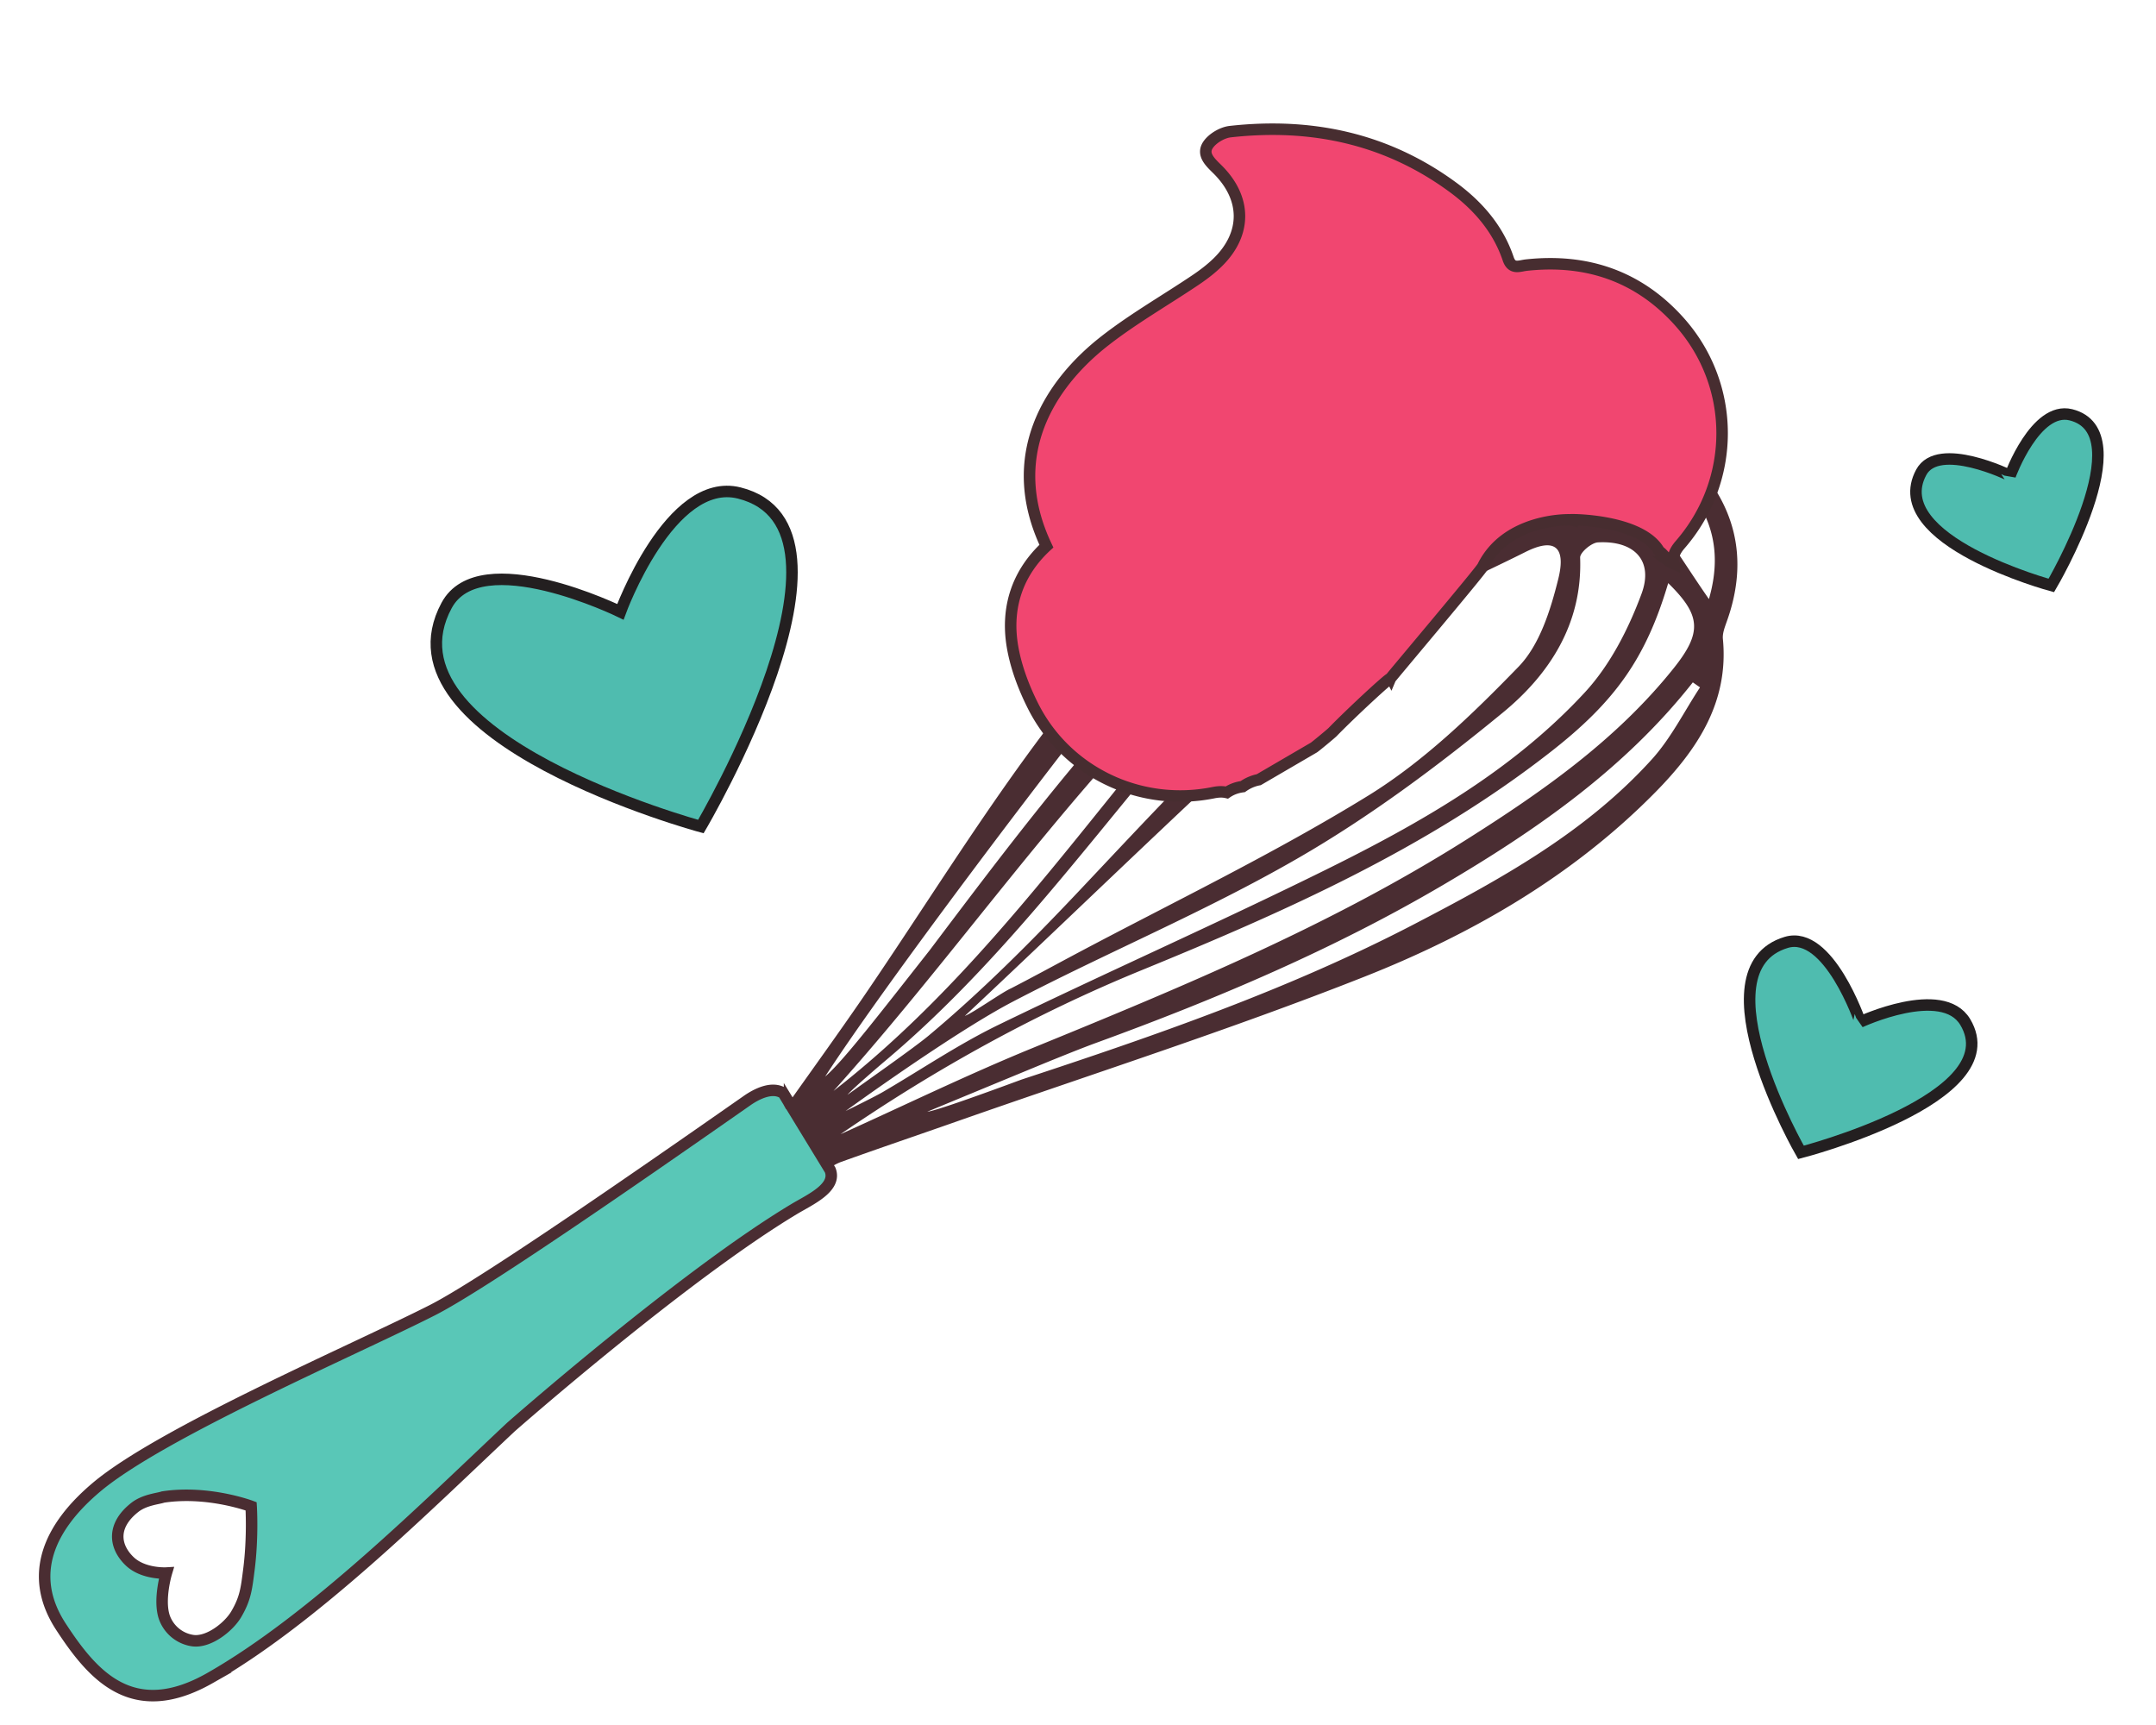 <svg
  xmlns="http://www.w3.org/2000/svg"
  width="250"
  height="200"
  version="1.1"
  viewBox="120 100 250 200"
>
  <defs>
    <clipPath id="clipPath18" clipPathUnits="userSpaceOnUse">
      <path d="M0 425.2h425.2V0H0z"></path>
    </clipPath>
  </defs>
  <g transform="matrix(1.333 0 0 -1.333 0 566.933)">
    <g>
      <g clipPath="url(#clipPath18)">
        <g transform="translate(104.337 209.567)">
          <path
            fill="#59c7b7"
            fillOpacity="1"
            fillRule="evenodd"
            stroke="none"
            d="M0 0c-.555 1.527.156 3.9.156 3.9s-2.015-.119-3.208 1.039c-1.348 1.308-1.523 3.119.475 4.678.849.662 2.029.746 2.445.895 3.936.599 7.663-.808 7.663-.808s.173-2.646-.194-5.513C7.126 2.542 7.043 1.694 6.233.314c-.648-1.1-2.39-2.48-3.773-2.293A3.097 3.097 0 000 0m3.96-5.229C12.953-.107 22.775 9.692 30.11 16.579c.104.099 15.049 13.218 24.67 18.986 1.34.805 3.723 1.849 3.121 3.388l-3.534 5.792c0-.003-.003-.006-.009-.006-.03.053-.06.114-.089.167l-.439.722c-.972.644-2.348-.071-3.154-.634-10.527-7.355-23.202-16.116-27.405-18.244-6.827-3.463-23.543-10.635-29.18-15.376C-10.065 7.881-11.944 3.7-9-.789c2.738-4.182 6.205-8.285 12.96-4.44"
          ></path>
        </g>
        <g transform="translate(104.337 209.567)">
          <path
            fill="none"
            stroke="#4a2d32"
            strokeDasharray="none"
            strokeLinecap="butt"
            strokeLinejoin="miter"
            strokeMiterlimit="10"
            strokeOpacity="1"
            strokeWidth="1"
            d="M0 0c-.555 1.527.156 3.9.156 3.9s-2.015-.119-3.208 1.039c-1.348 1.308-1.523 3.119.475 4.678.849.662 2.029.746 2.445.895 3.936.599 7.663-.808 7.663-.808s.173-2.646-.194-5.513C7.126 2.542 7.043 1.694 6.233.314c-.648-1.1-2.39-2.48-3.773-2.293A3.097 3.097 0 000 0zm3.96-5.229C12.953-.107 22.775 9.692 30.11 16.579c.104.099 15.049 13.218 24.67 18.986 1.34.805 3.723 1.849 3.121 3.388l-3.534 5.792c0-.003-.003-.006-.009-.006-.03.053-.06.114-.089.167l-.439.722c-.972.644-2.348-.071-3.154-.634-10.527-7.355-23.202-16.116-27.405-18.244-6.827-3.463-23.543-10.635-29.18-15.376C-10.065 7.881-11.944 3.7-9-.789c2.738-4.182 6.205-8.285 12.96-4.44z"
          ></path>
        </g>
        <g transform="translate(189.313 265.894)">
          <path
            fill="#4a2d32"
            fillOpacity="1"
            fillRule="evenodd"
            stroke="none"
            d="M0 0c12.504 5.118 24.834 10.583 35.594 18.992 5.616 4.383 8.292 8.142 10.23 14.683 2.865-2.81 2.98-4.29.428-7.463-4.957-6.175-11.328-10.643-17.943-14.822C16.417 3.873 3.488-1.466-9.478-6.766c-5.64-2.307-11.136-4.984-16.699-7.492C-17.941-8.602-9.25-3.786 0 0m14.427 34.504C-.372 20.473-10.465 2.19-26.784-10.493-13.197 4.62-2.201 22.123 14.427 34.504m-16.654-9.637C2.762 31.084 8.44 36.688 15.124 41.123c2.207 1.466 4.681 2.58 7.142 3.606 1.313.55 2.846.575 4.334.598C7.072 35.514-5.723 18.591-18.42 1.741c-4.349-5.522-7.587-9.721-9.092-10.982C-22.257-1.145-8.07 17.591-2.227 24.867m37.348 14.19C18.061 32.539 6.432 19.446-5.553 6.766c-4.083-4.322-8.392-8.637-12.957-12.45-1.303-1.086-5.489-4.007-7.059-5.15.491.595 3.24 2.921 3.361 3.022C-12.974-.024-5.744 9.578 1.927 18.786c7.046 8.455 14.525 16.494 23.694 22.759.279.19.544.393.823.576 4.381 2.834 6.487 2.129 8.677-3.064M-11.356-1.579c-.703-.293-3.281-2.125-4.005-2.39C-4.854 5.864 8.436 18.894 19.284 28.335c4.005 3.487 9.262 5.603 14.104 8.038 2.548 1.281 3.575.47 2.868-2.357-.668-2.685-1.613-5.716-3.448-7.611-3.997-4.12-8.25-8.241-13.098-11.226C11.451 10.094 2.66 5.88-5.915 1.312-7.835.288-9.424-.581-11.356-1.579m51.063 38.797c3.154.175 4.876-1.575 3.789-4.493-1.135-3.055-2.732-6.185-4.921-8.552-6.277-6.796-14.272-11.34-22.47-15.397C6.656 4.105-2.997-.16-12.483-4.77c-3.423-1.667-6.607-3.822-9.903-5.754-.593-.372-3.349-1.719-3.349-1.719 3.787 2.737 10.529 7.416 14.547 9.512C-3.03 1.53 5.519 5.086 13.479 9.67c6.341 3.645 12.294 8.091 17.958 12.74 4.043 3.318 6.941 7.732 6.726 13.481-.021.442.983 1.295 1.544 1.327m-5.044 6.632c3.347.216 5.795-1.428 7.401-4.816-3.996-.936-5.901 1.438-7.401 4.816m11.281-.083c2.919-2.962 4.924-6.28 3.422-11.481-2.116 3.042-3.619 5.627-5.541 7.859-2 2.324-4.393 4.31-6.561 6.392 2.966.416 6.118-.167 8.68-2.77m-1.53-25.406C38.636 11.972 31.188 7.89 23.669 3.98 12.78-1.677 1.223-5.67-10.398-9.496c-.226-.077-7.384-2.754-8.226-2.804 1.216.502 9.786 4.053 11.003 4.544 1.246.501 2.488 1.006 3.747 1.466C6.53-2.496 16.701 1.812 26.27 7.438c8.105 4.767 15.777 10.098 21.695 17.604.207-.145.416-.29.626-.434-1.377-2.095-2.518-4.409-4.177-6.247M-27.395-17.43c.065.068.157.149.272.227.289.212.696.425.99.53 3.313 1.194 6.651 2.322 9.973 3.49C-4.304-9.021 7.684-5.187 19.359-.575c9.377 3.705 18.149 8.756 25.34 16.054 3.608 3.665 6.418 7.794 5.881 13.349-.044.472.157.99.321 1.458 2.025 5.578.74 10.437-3.409 14.501-4.055 3.979-8.879 4.215-14.035 2.494-1.152-.385-2.518-.787-3.639-.531-4.533 1.04-8.669-.017-12.629-2.049-6.9-3.539-12.389-8.837-17.644-14.408-9.33-9.885-16.178-21.579-23.798-32.71-2.105-3.065-4.287-6.083-6.435-9.117a20.12 20.12 0 00-.187-.264z"
          ></path>
        </g>
        <g transform="translate(236.144 322.27)">
          <path
            fill="#f14670"
            fillOpacity="1"
            fillRule="evenodd"
            stroke="none"
            d="M0 0c-3.539 3.982-8.077 5.539-13.362 4.957-.587-.066-1.244-.403-1.563.548-.88 2.614-2.632 4.62-4.801 6.216-5.782 4.253-12.337 5.635-19.385 4.846-.696-.079-1.555-.589-1.934-1.165-.538-.815.196-1.489.807-2.091 2.563-2.521 2.582-5.625.048-8.109-.586-.573-1.249-1.078-1.931-1.537-2.621-1.765-5.387-3.342-7.871-5.278-4.9-3.815-8.812-10.068-5.106-17.872-2.53-2.34-3.511-5.339-2.958-8.69.3-1.803.982-3.605 1.811-5.244 2.904-5.738 9.328-8.795 15.682-7.508.46.093.83.093 1.164.012.383.262.84.443 1.381.513.086.059.172.12.268.175.383.223.76.359 1.125.427l4.776 2.786c.019-.02 1.699 1.371 1.68 1.392 1.593 1.636 4.927 4.725 4.993 4.623.038.091 7.835 9.321 8.036 9.736 2.077 4.225 7.529 4.074 7.578 4.064-.014.044 6.239.052 7.787-2.754.208-.069.774-.814.885-.897a.2.2 0 01.019-.012c.103-.037.209-.079.313-.127-.066.554.077 1.04.579 1.62C4.905-13.76 4.908-5.527 0 0"
          ></path>
        </g>
        <g transform="translate(236.144 322.27)">
          <path
            fill="none"
            stroke="#472d30"
            strokeDasharray="none"
            strokeLinecap="butt"
            strokeLinejoin="miter"
            strokeMiterlimit="10"
            strokeOpacity="1"
            strokeWidth="1"
            d="M0 0c-3.539 3.982-8.077 5.539-13.362 4.957-.587-.066-1.244-.403-1.563.548-.88 2.614-2.632 4.62-4.801 6.216-5.782 4.253-12.337 5.635-19.385 4.846-.696-.079-1.555-.589-1.934-1.165-.538-.815.196-1.489.807-2.091 2.563-2.521 2.582-5.625.048-8.109-.586-.573-1.249-1.078-1.931-1.537-2.621-1.765-5.387-3.342-7.871-5.278-4.9-3.815-8.812-10.068-5.106-17.872-2.53-2.34-3.511-5.339-2.958-8.69.3-1.803.982-3.605 1.811-5.244 2.904-5.738 9.328-8.795 15.682-7.508.46.093.83.093 1.164.012.383.262.84.443 1.381.513.086.059.172.12.268.175.383.223.76.359 1.125.427l4.776 2.786c.019-.02 1.699 1.371 1.68 1.392 1.593 1.636 4.927 4.725 4.993 4.623.038.091 7.835 9.321 8.036 9.736 2.077 4.225 7.529 4.074 7.578 4.064-.014.044 6.239.052 7.787-2.754.208-.069.774-.814.885-.897a.2.2 0 01.019-.012c.103-.037.209-.079.313-.127-.066.554.077 1.04.579 1.62C4.905-13.76 4.908-5.527 0 0z"
          ></path>
        </g>
        <g>
          <g transform="translate(128.872 297.626)">
            <path
              fill="#4fbcaf"
              fillOpacity="1"
              fillRule="nonzero"
              stroke="none"
              d="M0 0c-6.227-11.562 22.118-19.23 22.118-19.23s15.34 26.011 3.337 29.012C19.436 11.287 15.117-.555 15.117-.555S2.918 5.417 0 0"
            ></path>
          </g>
          <g transform="translate(128.872 297.626)">
            <path
              fill="none"
              stroke="#231f20"
              strokeDasharray="none"
              strokeLinecap="butt"
              strokeLinejoin="miter"
              strokeMiterlimit="10"
              strokeOpacity="1"
              strokeWidth="1"
              d="M0 0c-6.227-11.562 22.118-19.23 22.118-19.23s15.34 26.011 3.337 29.012C19.436 11.287 15.117-.555 15.117-.555S2.918 5.417 0 0z"
            ></path>
          </g>
        </g>
        <g transform="translate(245.407 268.32)">
          <path
            fill="#4fbcaf"
            fillOpacity="1"
            fillRule="nonzero"
            stroke="none"
            d="M0 0c-7.857-2.355 1.278-18.264 1.278-18.264s18.267 4.713 14.289 11.341c-1.994 3.324-9.135.003-9.135.003S3.685 1.106 0 0"
          ></path>
        </g>
        <g transform="translate(245.407 268.32)">
          <path
            fill="none"
            stroke="#231f20"
            strokeDasharray="none"
            strokeLinecap="butt"
            strokeLinejoin="miter"
            strokeMiterlimit="10"
            strokeOpacity="1"
            strokeWidth="1"
            d="M0 0c-7.857-2.355 1.278-18.264 1.278-18.264s18.267 4.713 14.289 11.341c-1.994 3.324-9.135.003-9.135.003S3.685 1.106 0 0z"
          ></path>
        </g>
        <g transform="translate(257.146 309.204)">
          <path
            fill="#4fbcaf"
            fillOpacity="1"
            fillRule="nonzero"
            stroke="none"
            d="M0 0c-3.185-5.915 11.317-9.839 11.317-9.839S19.165 3.47 13.024 5.005c-3.081.77-5.29-5.289-5.29-5.289S1.495 2.772 0 0"
          ></path>
        </g>
        <g transform="translate(257.146 309.204)">
          <path
            fill="none"
            stroke="#231f20"
            strokeDasharray="none"
            strokeLinecap="butt"
            strokeLinejoin="miter"
            strokeMiterlimit="10"
            strokeOpacity="1"
            strokeWidth="1"
            d="M0 0c-3.185-5.915 11.317-9.839 11.317-9.839S19.165 3.47 13.024 5.005c-3.081.77-5.29-5.289-5.29-5.289S1.495 2.772 0 0z"
          ></path>
        </g>
      </g>
    </g>
  </g>
</svg>